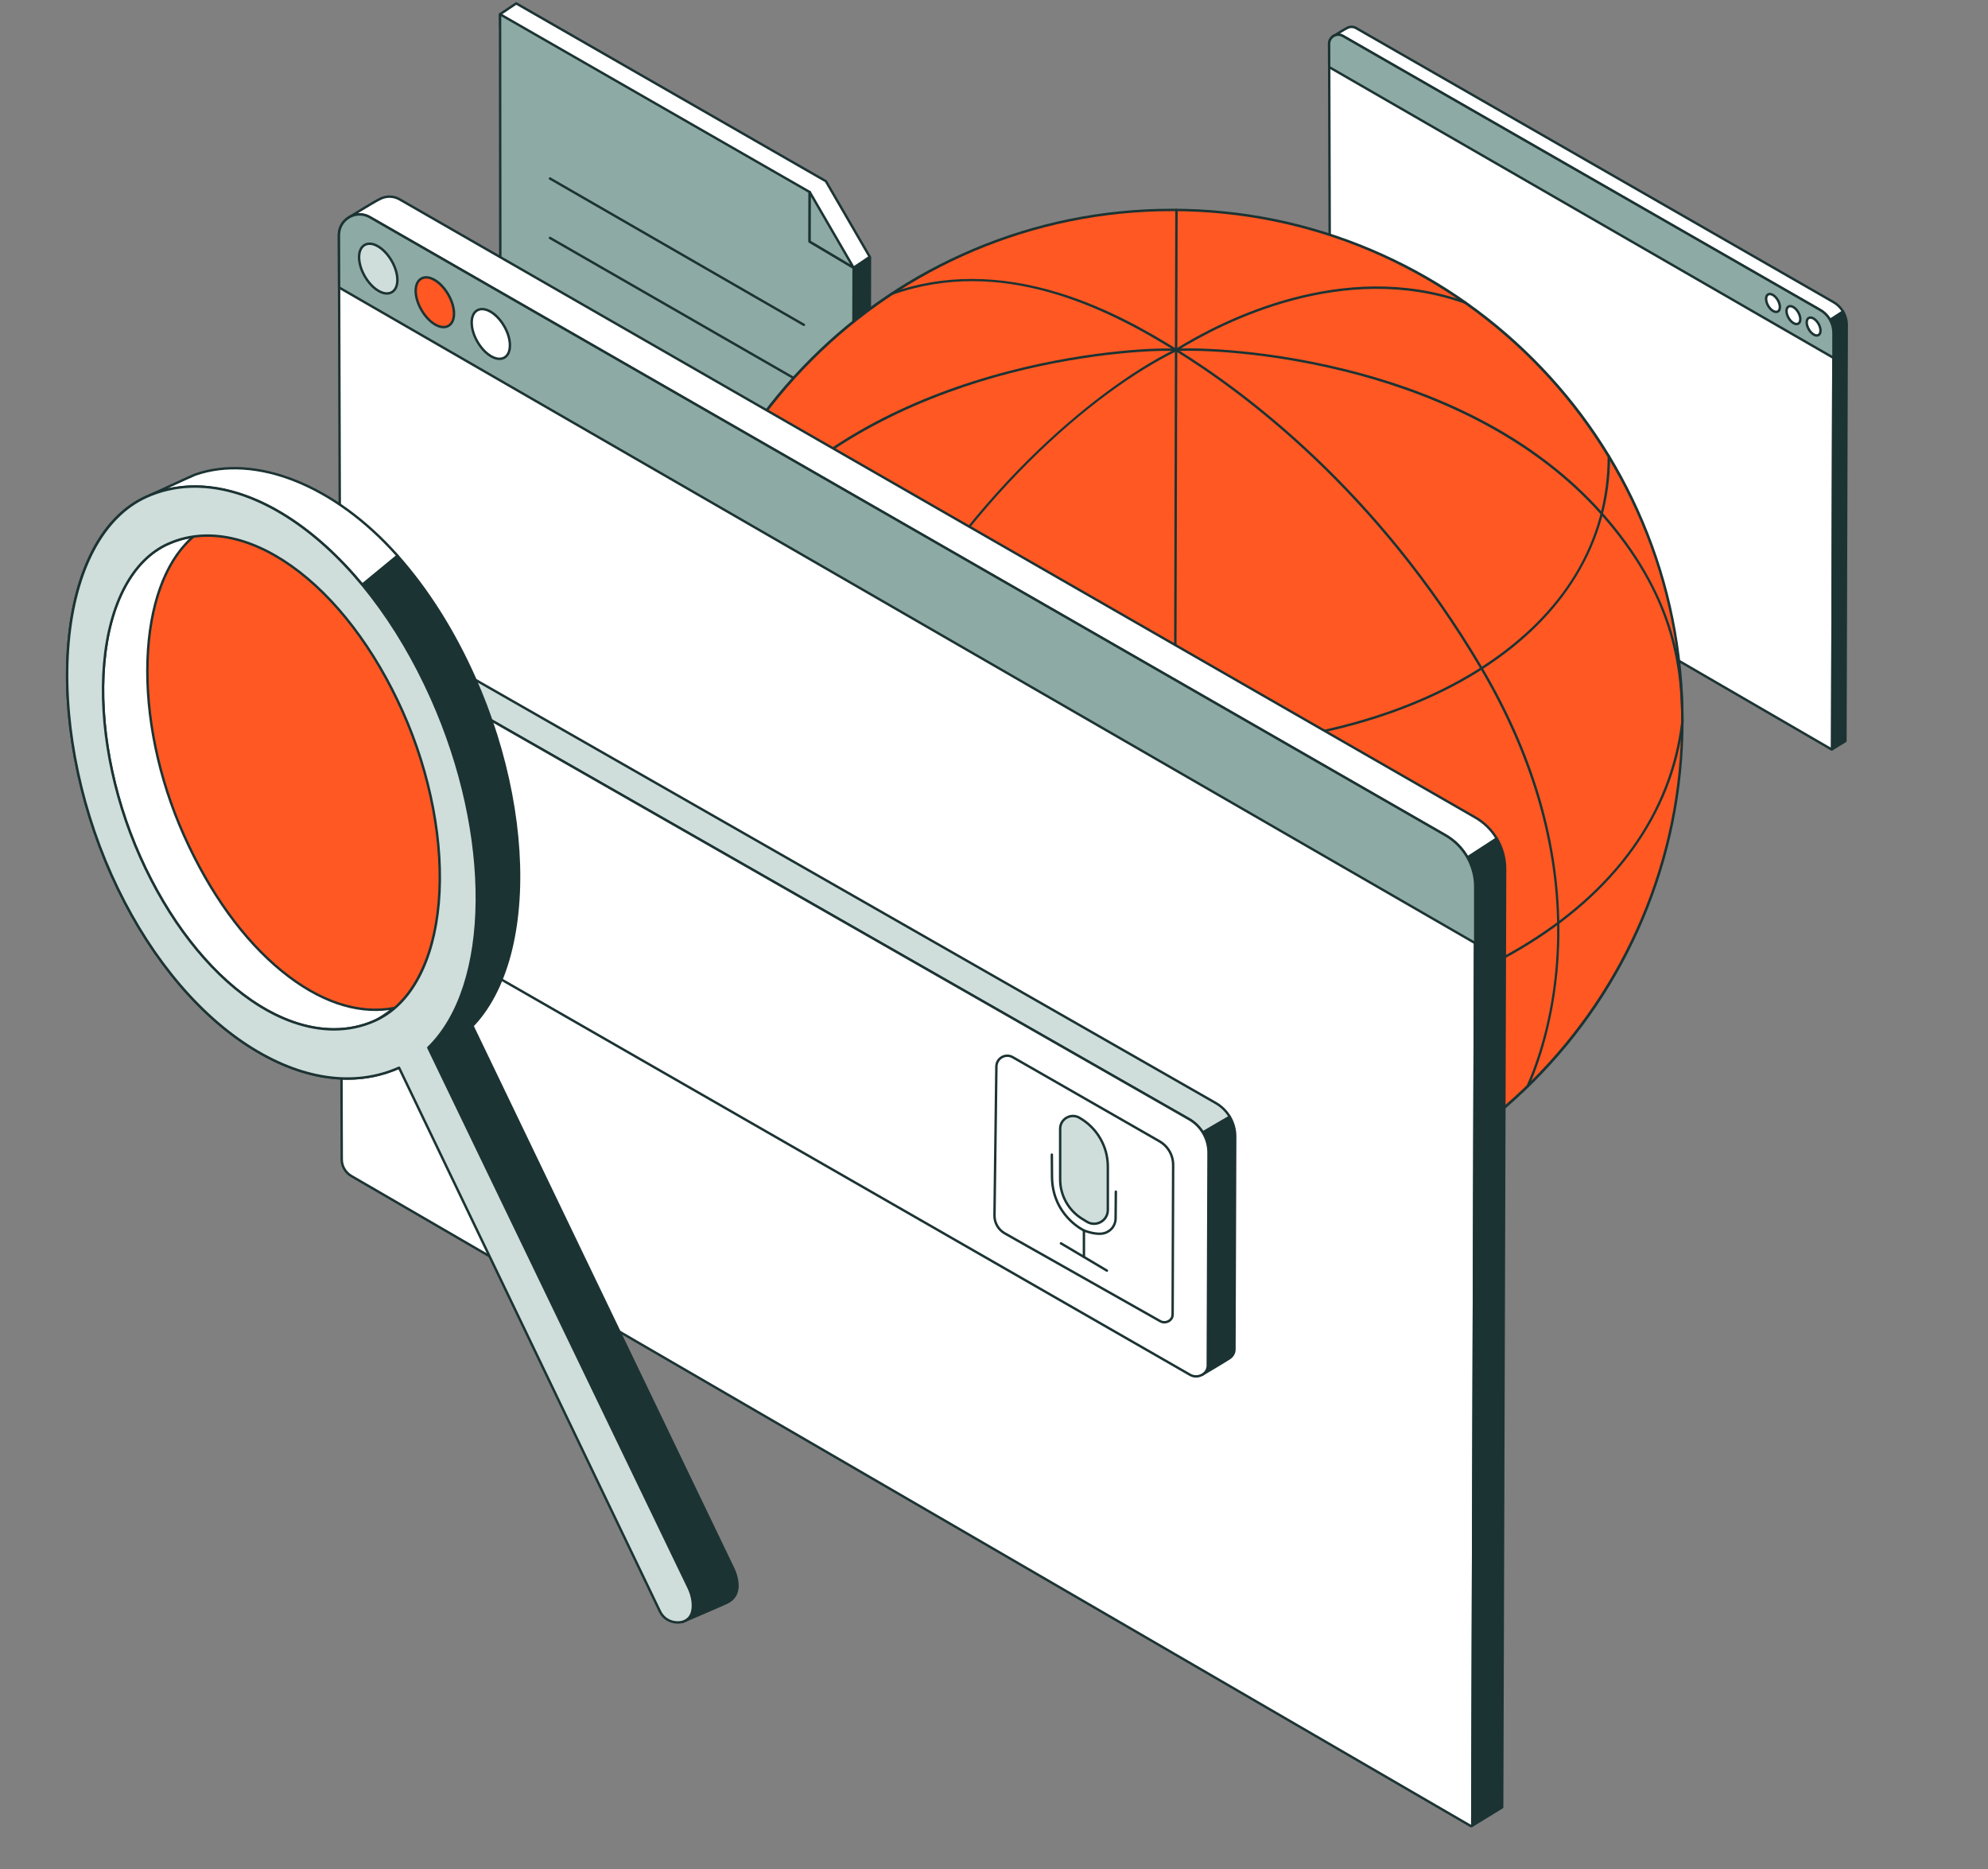 <svg width="200" height="188" viewBox="0 0 200 188" fill="none" xmlns="http://www.w3.org/2000/svg">
<rect x="0" y="0" width="200" height="188" fill="#808080" stroke="none"/>
<g clip-path="url(#clip0_772_43009)">
<path d="M183.127 31.186L135.093 3.614C134.478 3.261 133.712 3.706 133.714 4.415L133.839 45.645C133.839 45.794 133.879 45.941 133.954 46.071C134.029 46.2 134.136 46.308 134.266 46.383L184.252 75.377C184.259 75.381 184.267 75.384 184.275 75.384C184.283 75.384 184.292 75.382 184.299 75.377C184.306 75.373 184.312 75.367 184.316 75.36C184.32 75.353 184.323 75.345 184.323 75.337L184.454 33.486C184.456 33.02 184.334 32.561 184.101 32.157C183.867 31.753 183.532 31.418 183.127 31.186H183.127Z" fill="white"/>
<path d="M184.275 75.504C184.246 75.504 184.216 75.497 184.19 75.482L134.204 46.487C134.057 46.401 133.934 46.278 133.849 46.13C133.763 45.982 133.718 45.815 133.717 45.644L133.592 4.414C133.591 4.037 133.785 3.699 134.111 3.51C134.437 3.32 134.827 3.32 135.154 3.507L183.187 31.08C183.61 31.323 183.961 31.674 184.205 32.096C184.449 32.519 184.577 32.998 184.576 33.486L184.444 75.336C184.444 75.381 184.426 75.424 184.394 75.455C184.363 75.487 184.32 75.504 184.275 75.504L184.275 75.504ZM134.634 3.611C134.493 3.612 134.355 3.649 134.233 3.72C134.111 3.79 134.01 3.891 133.94 4.013C133.87 4.135 133.834 4.273 133.836 4.413L133.961 45.643C133.961 45.772 133.995 45.897 134.06 46.008C134.124 46.119 134.216 46.212 134.326 46.276L184.201 75.206L184.332 33.485C184.333 33.04 184.216 32.603 183.994 32.218C183.772 31.832 183.451 31.512 183.066 31.291L135.032 3.719C134.911 3.649 134.774 3.612 134.634 3.611Z" fill="#1C3333"/>
<path d="M185.413 31.326C185.66 31.739 185.79 32.211 185.788 32.692L185.657 74.542L184.307 75.369C184.312 75.365 184.315 75.359 184.318 75.353C184.321 75.348 184.322 75.341 184.322 75.335L184.453 33.484C184.455 33.024 184.336 32.572 184.109 32.172L185.413 31.326Z" fill="#1C3333"/>
<path d="M184.307 75.492C184.286 75.492 184.265 75.486 184.247 75.476C184.228 75.465 184.213 75.45 184.202 75.432C184.191 75.414 184.185 75.393 184.185 75.372C184.185 75.351 184.19 75.33 184.2 75.311L184.331 33.484C184.332 33.046 184.219 32.614 184.003 32.233C183.988 32.206 183.983 32.174 183.991 32.144C183.998 32.114 184.017 32.087 184.043 32.071L185.347 31.225C185.375 31.207 185.409 31.201 185.441 31.208C185.473 31.216 185.501 31.236 185.518 31.264C185.776 31.696 185.912 32.19 185.91 32.693L185.779 74.543C185.779 74.564 185.773 74.584 185.763 74.602C185.753 74.62 185.738 74.635 185.72 74.646L184.371 75.474C184.352 75.485 184.33 75.491 184.307 75.491L184.307 75.492ZM184.27 32.214C184.472 32.607 184.576 33.043 184.575 33.485L184.444 75.143L185.535 74.474L185.666 32.692C185.668 32.276 185.566 31.867 185.371 31.5L184.27 32.214Z" fill="#1C3333"/>
<path d="M184.109 32.171C183.876 31.76 183.536 31.419 183.126 31.183L135.093 3.611C134.788 3.436 134.447 3.457 134.18 3.608C134.437 3.449 135.324 2.899 135.589 2.778C135.722 2.717 135.868 2.689 136.013 2.696C136.159 2.704 136.301 2.746 136.427 2.819L184.461 30.391C184.853 30.616 185.181 30.938 185.413 31.325L184.109 32.171H184.109Z" fill="white"/>
<path d="M184.109 32.298C184.087 32.298 184.066 32.292 184.048 32.282C184.029 32.271 184.014 32.255 184.003 32.236C183.78 31.844 183.457 31.518 183.065 31.294L135.032 3.721C134.911 3.652 134.775 3.615 134.636 3.614C134.497 3.614 134.36 3.65 134.24 3.719C134.212 3.734 134.179 3.738 134.149 3.73C134.118 3.722 134.092 3.702 134.076 3.674C134.059 3.647 134.055 3.615 134.062 3.584C134.069 3.553 134.089 3.526 134.115 3.509L134.15 3.488C134.634 3.188 135.304 2.778 135.539 2.672C135.689 2.603 135.854 2.571 136.019 2.579C136.184 2.587 136.345 2.635 136.488 2.718L184.522 30.291C184.932 30.526 185.275 30.862 185.518 31.268C185.551 31.324 185.534 31.397 185.479 31.432L184.176 32.278C184.156 32.291 184.133 32.298 184.109 32.298H184.109ZM134.788 3.382C134.917 3.402 135.04 3.445 135.153 3.51L183.187 31.082C183.578 31.307 183.908 31.624 184.149 32.005L185.246 31.293C185.029 30.968 184.74 30.697 184.4 30.502L136.367 2.93C136.257 2.866 136.134 2.829 136.007 2.823C135.881 2.817 135.754 2.841 135.639 2.894C135.489 2.962 135.117 3.182 134.788 3.382Z" fill="#1C3333"/>
<path d="M133.721 6.752L184.454 35.998V33.486C184.456 33.02 184.334 32.561 184.1 32.157C183.867 31.753 183.531 31.418 183.127 31.186L135.093 3.614C134.478 3.261 133.712 3.706 133.714 4.415L133.721 6.752Z" fill="#8EAAA4"/>
<path d="M184.454 36.119C184.433 36.119 184.412 36.113 184.393 36.103L133.66 6.857C133.641 6.846 133.626 6.831 133.615 6.812C133.605 6.794 133.599 6.773 133.599 6.751L133.592 4.414C133.591 4.037 133.785 3.699 134.111 3.51C134.437 3.32 134.827 3.32 135.154 3.507L183.187 31.08C183.61 31.323 183.961 31.674 184.205 32.096C184.449 32.519 184.577 32.998 184.576 33.486V35.997C184.576 36.013 184.573 36.029 184.567 36.044C184.561 36.059 184.552 36.072 184.54 36.083C184.529 36.095 184.516 36.104 184.501 36.11C184.486 36.116 184.47 36.119 184.454 36.119L184.454 36.119ZM133.842 6.681L184.332 35.786V33.485C184.333 33.041 184.216 32.603 183.994 32.218C183.772 31.833 183.451 31.513 183.066 31.291L135.032 3.719C134.911 3.648 134.773 3.611 134.632 3.611C134.492 3.612 134.354 3.649 134.233 3.721C134.111 3.79 134.01 3.891 133.94 4.013C133.87 4.135 133.834 4.273 133.835 4.414L133.842 6.68L133.842 6.681Z" fill="#1C3333"/>
<path d="M178.863 31.327C179.132 31.172 179.129 30.663 178.856 30.19C178.583 29.718 178.144 29.46 177.875 29.616C177.606 29.771 177.609 30.28 177.882 30.752C178.155 31.225 178.594 31.483 178.863 31.327Z" fill="white"/>
<path d="M178.688 31.497C178.383 31.497 178.021 31.238 177.777 30.816C177.466 30.277 177.482 29.704 177.814 29.513C178.146 29.321 178.65 29.593 178.962 30.132C179.273 30.671 179.257 31.244 178.925 31.436C178.853 31.477 178.771 31.498 178.688 31.497ZM177.988 30.694C178.243 31.136 178.622 31.329 178.803 31.224C178.983 31.12 179.006 30.696 178.751 30.254C178.495 29.812 178.116 29.619 177.936 29.724C177.755 29.828 177.733 30.252 177.988 30.694Z" fill="#1C3333"/>
<path d="M180.919 32.548C181.188 32.393 181.185 31.884 180.912 31.411C180.639 30.938 180.199 30.681 179.93 30.836C179.661 30.991 179.665 31.5 179.938 31.973C180.211 32.446 180.65 32.703 180.919 32.548Z" fill="white"/>
<path d="M180.742 32.718C180.625 32.718 180.497 32.68 180.368 32.604C180.164 32.484 179.974 32.283 179.832 32.037C179.52 31.497 179.537 30.925 179.869 30.733C180.201 30.541 180.705 30.814 181.016 31.353C181.328 31.892 181.311 32.464 180.979 32.656C180.907 32.698 180.825 32.719 180.741 32.718L180.742 32.718ZM180.043 31.915C180.164 32.125 180.323 32.295 180.491 32.394C180.635 32.478 180.768 32.497 180.857 32.445C181.038 32.341 181.061 31.917 180.805 31.475C180.55 31.032 180.171 30.84 179.99 30.944C179.81 31.048 179.787 31.473 180.042 31.915L180.043 31.915Z" fill="#1C3333"/>
<path d="M182.95 33.7C183.219 33.545 183.216 33.036 182.943 32.563C182.67 32.091 182.23 31.833 181.962 31.988C181.693 32.144 181.696 32.653 181.969 33.126C182.242 33.598 182.681 33.856 182.95 33.7Z" fill="white"/>
<path d="M182.774 33.867C182.657 33.867 182.53 33.829 182.4 33.753C182.197 33.634 182.006 33.432 181.864 33.186C181.721 32.939 181.642 32.674 181.641 32.438C181.639 32.178 181.731 31.98 181.901 31.882C182.071 31.784 182.288 31.803 182.513 31.935C182.716 32.054 182.906 32.255 183.049 32.502C183.191 32.748 183.27 33.014 183.272 33.25C183.274 33.51 183.181 33.707 183.012 33.805C182.939 33.847 182.857 33.868 182.774 33.867V33.867ZM182.139 32.065C182.095 32.065 182.056 32.074 182.023 32.093C181.934 32.145 181.883 32.27 181.884 32.436C181.886 32.63 181.953 32.853 182.075 33.064C182.197 33.274 182.356 33.444 182.523 33.542C182.667 33.627 182.8 33.646 182.89 33.594C182.979 33.543 183.029 33.418 183.028 33.251C183.027 33.057 182.959 32.834 182.838 32.624C182.716 32.413 182.557 32.243 182.389 32.145C182.299 32.092 182.213 32.065 182.139 32.065Z" fill="#1C3333"/>
</g>
<g clip-path="url(#clip1_772_43009)">
<path d="M87.368 75.685L85.74 76.684L52.102 55.068L50.307 1.43L51.935 0.34L83.087 18.226L87.503 25.835L87.368 75.685Z" fill="white"/>
<path d="M85.74 76.808C85.717 76.808 85.694 76.802 85.674 76.789L52.036 55.173C52.019 55.162 52.005 55.148 51.996 55.131C51.986 55.113 51.981 55.094 51.98 55.075L50.185 1.436C50.184 1.416 50.188 1.395 50.198 1.377C50.207 1.358 50.221 1.343 50.239 1.331L51.867 0.241C51.886 0.229 51.908 0.222 51.931 0.221C51.953 0.22 51.976 0.226 51.995 0.237L83.148 18.123C83.166 18.134 83.182 18.149 83.193 18.168L87.608 25.777C87.619 25.796 87.625 25.817 87.625 25.838L87.49 75.688C87.49 75.709 87.484 75.729 87.474 75.748C87.464 75.766 87.45 75.781 87.432 75.792L85.804 76.79C85.785 76.802 85.763 76.808 85.74 76.808ZM52.221 55.002L85.742 76.543L87.246 75.619L87.381 25.871L82.998 18.318L51.94 0.486L50.431 1.496L52.221 55.002Z" fill="#1C3333"/>
<path d="M85.875 26.926L85.74 76.684L87.503 75.603V25.836L85.875 26.926Z" fill="#1C3333"/>
<path d="M85.74 76.807C85.708 76.807 85.677 76.794 85.654 76.771C85.631 76.748 85.618 76.717 85.618 76.685L85.752 26.926C85.752 26.886 85.773 26.848 85.807 26.825L87.435 25.736C87.453 25.723 87.474 25.716 87.496 25.715C87.519 25.714 87.54 25.719 87.56 25.729C87.58 25.74 87.596 25.755 87.607 25.774C87.618 25.793 87.624 25.815 87.624 25.837V75.604C87.624 75.646 87.602 75.686 87.566 75.708L85.804 76.789C85.785 76.801 85.763 76.807 85.74 76.807ZM85.996 26.992L85.863 76.467L87.381 75.536V26.065L85.996 26.992V26.992Z" fill="#1C3333"/>
<path d="M85.74 76.684L50.362 56.093L50.307 1.43L81.459 19.316L81.45 24.296L85.875 26.925L85.74 76.684Z" fill="#8EAAA4"/>
<path d="M85.74 76.808C85.719 76.808 85.698 76.803 85.679 76.792L50.301 56.201C50.282 56.19 50.267 56.175 50.257 56.156C50.246 56.138 50.24 56.117 50.24 56.096L50.185 1.433C50.184 1.411 50.19 1.39 50.201 1.372C50.212 1.353 50.227 1.338 50.245 1.327C50.264 1.316 50.285 1.311 50.306 1.311C50.328 1.311 50.349 1.316 50.367 1.327L81.52 19.213C81.558 19.235 81.581 19.275 81.581 19.319L81.572 24.23L85.937 26.823C85.955 26.834 85.97 26.849 85.981 26.868C85.991 26.886 85.997 26.907 85.997 26.928L85.862 76.687C85.862 76.703 85.859 76.719 85.853 76.734C85.847 76.748 85.838 76.762 85.827 76.773C85.815 76.784 85.802 76.793 85.787 76.799C85.772 76.805 85.756 76.808 85.74 76.808H85.74ZM50.484 56.025L85.619 76.475L85.753 26.997L81.387 24.404C81.369 24.393 81.354 24.378 81.344 24.359C81.333 24.341 81.328 24.32 81.328 24.299L81.337 19.389L50.429 1.643L50.484 56.025Z" fill="#1C3333"/>
<path d="M85.874 26.928L81.449 24.299L81.459 19.318L85.874 26.928Z" fill="#8EAAA4"/>
<path d="M85.874 27.05C85.853 27.05 85.831 27.044 85.812 27.032L81.387 24.404C81.369 24.393 81.354 24.378 81.343 24.359C81.333 24.341 81.328 24.32 81.328 24.299L81.337 19.318C81.337 19.291 81.346 19.265 81.362 19.244C81.379 19.223 81.401 19.208 81.427 19.201C81.453 19.194 81.481 19.196 81.505 19.206C81.53 19.216 81.551 19.234 81.564 19.257L85.98 26.867C85.991 26.885 85.996 26.906 85.996 26.928C85.997 26.949 85.991 26.97 85.98 26.989C85.969 27.007 85.954 27.023 85.936 27.033C85.917 27.044 85.896 27.05 85.874 27.05ZM81.571 24.23L85.534 26.584L81.58 19.77L81.571 24.23ZM80.874 32.798C80.852 32.798 80.831 32.793 80.813 32.782L55.268 18.061C55.254 18.053 55.242 18.043 55.232 18.03C55.222 18.017 55.215 18.003 55.211 17.988C55.207 17.972 55.206 17.956 55.208 17.94C55.21 17.924 55.215 17.909 55.223 17.895C55.231 17.881 55.242 17.869 55.255 17.859C55.267 17.849 55.282 17.842 55.297 17.838C55.313 17.834 55.329 17.833 55.345 17.835C55.361 17.837 55.376 17.842 55.39 17.85L80.935 32.571C80.958 32.584 80.977 32.605 80.987 32.63C80.997 32.655 80.999 32.682 80.992 32.708C80.985 32.734 80.97 32.757 80.948 32.773C80.927 32.79 80.901 32.798 80.874 32.798L80.874 32.798ZM80.901 38.755C80.881 38.755 80.86 38.75 80.841 38.739L55.268 24.037C55.24 24.021 55.22 23.994 55.211 23.963C55.203 23.932 55.207 23.899 55.223 23.871C55.239 23.843 55.266 23.822 55.297 23.814C55.328 23.805 55.362 23.81 55.39 23.826L80.962 38.527C80.986 38.541 81.004 38.562 81.014 38.586C81.025 38.611 81.026 38.639 81.019 38.664C81.013 38.691 80.997 38.713 80.976 38.73C80.954 38.746 80.928 38.755 80.901 38.755ZM80.922 44.667C80.9 44.667 80.879 44.662 80.861 44.651L55.283 29.911C55.269 29.903 55.257 29.893 55.247 29.88C55.237 29.867 55.23 29.853 55.226 29.837C55.222 29.822 55.221 29.806 55.223 29.79C55.225 29.774 55.23 29.759 55.238 29.745C55.246 29.731 55.257 29.719 55.27 29.709C55.282 29.699 55.297 29.692 55.312 29.688C55.328 29.684 55.344 29.683 55.36 29.685C55.376 29.687 55.391 29.692 55.405 29.7L80.983 44.44C81.006 44.453 81.025 44.474 81.035 44.499C81.046 44.524 81.047 44.551 81.04 44.577C81.033 44.603 81.018 44.626 80.996 44.643C80.975 44.659 80.949 44.668 80.922 44.667H80.922ZM80.922 50.643C80.9 50.643 80.879 50.637 80.861 50.627L55.271 35.816C55.243 35.799 55.223 35.773 55.214 35.742C55.206 35.71 55.21 35.677 55.227 35.649C55.234 35.635 55.245 35.623 55.258 35.613C55.271 35.603 55.285 35.596 55.3 35.592C55.316 35.588 55.332 35.587 55.348 35.589C55.364 35.591 55.379 35.597 55.393 35.605L80.983 50.416C81.006 50.429 81.024 50.45 81.034 50.475C81.045 50.499 81.046 50.527 81.04 50.553C81.033 50.579 81.017 50.602 80.996 50.618C80.975 50.634 80.949 50.643 80.922 50.643ZM80.922 56.54C80.9 56.54 80.879 56.534 80.861 56.523L55.307 41.728C55.292 41.72 55.28 41.71 55.27 41.697C55.259 41.684 55.252 41.67 55.247 41.654C55.243 41.638 55.242 41.622 55.244 41.606C55.246 41.59 55.251 41.574 55.259 41.56C55.267 41.546 55.278 41.534 55.291 41.524C55.304 41.514 55.319 41.507 55.335 41.503C55.351 41.499 55.367 41.498 55.383 41.501C55.4 41.503 55.415 41.509 55.429 41.517L80.983 56.312C81.006 56.326 81.024 56.347 81.034 56.371C81.045 56.396 81.046 56.424 81.04 56.45C81.033 56.475 81.017 56.498 80.996 56.515C80.975 56.531 80.949 56.54 80.922 56.54ZM80.854 62.402C80.833 62.402 80.812 62.397 80.793 62.386L55.282 47.568C55.269 47.56 55.257 47.55 55.247 47.537C55.237 47.524 55.23 47.51 55.226 47.494C55.222 47.479 55.221 47.463 55.223 47.447C55.225 47.431 55.23 47.416 55.238 47.402C55.246 47.388 55.257 47.376 55.27 47.366C55.282 47.356 55.297 47.349 55.312 47.345C55.328 47.341 55.344 47.34 55.36 47.342C55.376 47.344 55.391 47.35 55.405 47.358L80.916 62.175C80.939 62.189 80.957 62.209 80.967 62.234C80.977 62.259 80.979 62.286 80.972 62.312C80.965 62.338 80.95 62.361 80.928 62.377C80.907 62.394 80.881 62.402 80.854 62.402Z" fill="#1C3333"/>
</g>
<g clip-path="url(#clip2_772_43009)">
<path d="M117.91 123.801C146.266 123.801 169.253 100.814 169.253 72.458C169.253 44.102 146.266 21.115 117.91 21.115C89.554 21.115 66.567 44.102 66.567 72.458C66.567 100.814 89.554 123.801 117.91 123.801Z" fill="#FF5823"/>
<path d="M117.91 123.924C110.963 123.924 104.223 122.563 97.878 119.88C91.749 117.287 86.245 113.577 81.519 108.85C76.793 104.124 73.082 98.62 70.49 92.492C67.806 86.147 66.445 79.407 66.445 72.459C66.445 65.511 67.806 58.771 70.49 52.426C73.082 46.298 76.793 40.794 81.519 36.068C86.245 31.341 91.749 27.631 97.878 25.039C104.223 22.355 110.963 20.994 117.91 20.994C124.858 20.994 131.598 22.355 137.943 25.038C144.071 27.631 149.575 31.341 154.301 36.068C159.028 40.794 162.739 46.298 165.331 52.426C168.014 58.771 169.375 65.511 169.375 72.459C169.375 79.407 168.014 86.147 165.331 92.491C162.739 98.62 159.028 104.124 154.301 108.85C149.575 113.576 144.071 117.287 137.943 119.879C131.598 122.563 124.858 123.924 117.91 123.924V123.924ZM117.91 21.238C89.667 21.238 66.689 44.216 66.689 72.459C66.689 100.702 89.667 123.68 117.91 123.68C146.154 123.68 169.131 100.702 169.131 72.459C169.131 44.216 146.154 21.238 117.91 21.238Z" fill="#1C3333"/>
<path d="M117.911 75.259C101.605 75.259 86.922 69.837 79.592 61.108C75.44 56.163 73.811 50.328 74.881 44.233C74.893 44.167 74.955 44.124 75.022 44.134C75.038 44.137 75.053 44.143 75.067 44.152C75.08 44.16 75.092 44.171 75.101 44.184C75.11 44.198 75.117 44.212 75.12 44.228C75.124 44.244 75.124 44.26 75.121 44.276C74.064 50.296 75.674 56.063 79.779 60.951C87.064 69.626 101.675 75.016 117.911 75.016C130.12 75.016 141.222 72.17 149.172 67.003C157.392 61.661 161.736 54.363 161.736 45.897C161.736 45.865 161.749 45.834 161.772 45.811C161.795 45.788 161.826 45.775 161.858 45.775C161.89 45.775 161.921 45.788 161.944 45.811C161.967 45.834 161.98 45.865 161.98 45.897C161.98 50.21 160.844 54.262 158.603 57.941C156.447 61.481 153.318 64.599 149.305 67.207C141.316 72.4 130.167 75.259 117.911 75.259L117.911 75.259Z" fill="#1C3333"/>
<path d="M117.488 104.013C104.735 104.013 92.601 101.21 83.321 96.121C78.64 93.553 74.824 90.492 71.978 87.022C69.004 83.394 67.166 79.404 66.516 75.164C66.514 75.148 66.514 75.132 66.518 75.117C66.522 75.101 66.529 75.086 66.538 75.073C66.548 75.061 66.56 75.05 66.573 75.041C66.587 75.033 66.602 75.028 66.618 75.025C66.634 75.023 66.65 75.023 66.665 75.027C66.681 75.031 66.696 75.038 66.709 75.047C66.722 75.057 66.732 75.069 66.741 75.082C66.749 75.096 66.754 75.111 66.757 75.127C69.3 91.724 90.635 103.769 117.488 103.769C131.095 103.769 143.681 100.742 152.927 95.246C162.439 89.592 168.043 81.763 169.133 72.607C169.137 72.575 169.153 72.546 169.178 72.526C169.204 72.506 169.236 72.497 169.268 72.501C169.3 72.505 169.329 72.521 169.349 72.546C169.369 72.572 169.378 72.604 169.375 72.636C168.821 77.289 167.092 81.637 164.237 85.56C161.475 89.356 157.712 92.685 153.052 95.456C148.438 98.198 143.057 100.327 137.059 101.784C130.969 103.263 124.385 104.013 117.488 104.013Z" fill="#1C3333"/>
<path d="M118.09 123.924H118.089C118.073 123.924 118.058 123.92 118.043 123.914C118.028 123.908 118.015 123.899 118.003 123.888C117.992 123.876 117.983 123.863 117.977 123.848C117.971 123.833 117.968 123.817 117.968 123.801L118.234 21.116C118.234 21.083 118.247 21.052 118.27 21.03C118.293 21.007 118.324 20.994 118.356 20.994H118.356C118.372 20.994 118.388 20.997 118.403 21.003C118.418 21.01 118.431 21.019 118.442 21.03C118.454 21.041 118.463 21.055 118.469 21.07C118.475 21.084 118.478 21.1 118.478 21.116L118.211 123.802C118.211 123.834 118.198 123.865 118.176 123.888C118.153 123.911 118.122 123.924 118.089 123.924H118.09Z" fill="#1C3333"/>
<path d="M153.68 109.412C153.663 109.412 153.646 109.408 153.63 109.401C153.569 109.373 153.541 109.301 153.569 109.24C155.607 104.698 161.297 88.25 148.942 67.289C138.43 49.454 125.204 39.599 118.256 35.312C118.242 35.304 118.23 35.293 118.22 35.28C118.21 35.267 118.204 35.252 118.2 35.237C118.196 35.221 118.195 35.205 118.198 35.189C118.2 35.173 118.206 35.157 118.214 35.144C118.223 35.13 118.234 35.118 118.247 35.109C118.26 35.099 118.275 35.093 118.291 35.089C118.307 35.085 118.323 35.085 118.339 35.088C118.355 35.09 118.37 35.096 118.383 35.105C125.351 39.404 138.613 49.285 149.152 67.165C154.586 76.385 157.179 85.799 156.857 95.147C156.61 102.341 154.631 107.469 153.791 109.34C153.781 109.361 153.766 109.379 153.746 109.392C153.726 109.405 153.703 109.412 153.68 109.412Z" fill="#1C3333"/>
<path d="M169.253 72.741C169.22 72.741 169.189 72.728 169.166 72.705C169.144 72.682 169.131 72.651 169.131 72.619C169.131 66.799 168.17 59.767 161.045 51.742C153.51 43.256 142.838 39.234 135.213 37.353C126.248 35.143 119.248 35.222 118.333 35.328C118.317 35.33 118.301 35.329 118.286 35.325C118.27 35.32 118.256 35.313 118.243 35.303C118.231 35.293 118.22 35.281 118.213 35.267C118.205 35.253 118.2 35.237 118.198 35.221C118.196 35.205 118.198 35.189 118.202 35.174C118.206 35.158 118.214 35.144 118.224 35.132C118.233 35.119 118.246 35.109 118.26 35.101C118.274 35.093 118.289 35.088 118.305 35.086C119.227 34.978 126.271 34.898 135.271 37.117C140.19 38.33 144.729 40.002 148.763 42.089C153.716 44.65 157.909 47.844 161.227 51.58C164.603 55.383 166.948 59.432 168.197 63.614C169.234 67.092 169.374 70.118 169.374 72.619C169.374 72.651 169.361 72.682 169.339 72.705C169.316 72.728 169.285 72.741 169.253 72.741Z" fill="#1C3333"/>
<path d="M118.319 35.33C118.293 35.33 118.267 35.322 118.246 35.306C118.225 35.29 118.209 35.267 118.202 35.242C118.195 35.217 118.196 35.189 118.205 35.165C118.215 35.14 118.232 35.119 118.255 35.105C122.929 32.205 135.133 25.934 147.468 30.328C147.484 30.333 147.498 30.341 147.51 30.352C147.522 30.363 147.531 30.376 147.538 30.39C147.545 30.405 147.549 30.421 147.55 30.437C147.551 30.453 147.549 30.469 147.543 30.484C147.538 30.499 147.53 30.513 147.519 30.525C147.508 30.537 147.495 30.547 147.48 30.553C147.466 30.56 147.45 30.564 147.434 30.565C147.418 30.566 147.402 30.563 147.387 30.558C135.151 26.199 123.028 32.43 118.383 35.312C118.364 35.324 118.342 35.33 118.319 35.33L118.319 35.33Z" fill="#1C3333"/>
<path d="M83.756 110.917C83.732 110.917 83.709 110.91 83.689 110.897C83.67 110.884 83.654 110.866 83.645 110.845C83.014 109.44 80.934 104.247 80.636 96.392C80.273 86.838 82.634 77.176 87.653 67.674C91.886 59.662 97.411 52.185 103.63 46.052C108.493 41.257 113.828 37.266 118.266 35.101C118.295 35.088 118.328 35.086 118.358 35.097C118.388 35.108 118.413 35.13 118.427 35.158C118.441 35.187 118.443 35.22 118.433 35.25C118.423 35.28 118.402 35.306 118.373 35.32C110.076 39.366 97.109 50.297 87.869 67.788C82.87 77.251 80.518 86.872 80.879 96.383C81.176 104.194 83.241 109.351 83.867 110.745C83.875 110.763 83.879 110.784 83.877 110.804C83.876 110.824 83.869 110.844 83.858 110.861C83.847 110.878 83.832 110.892 83.814 110.902C83.796 110.911 83.776 110.917 83.756 110.917Z" fill="#1C3333"/>
<path d="M66.567 72.744C66.535 72.744 66.504 72.731 66.481 72.708C66.458 72.686 66.445 72.655 66.445 72.622C66.445 65.809 69.542 58.867 75.649 51.99C78.966 48.253 83.147 45.038 88.074 42.435C92.09 40.314 96.602 38.594 101.484 37.324C109.957 35.12 117.074 34.942 118.333 35.09C118.365 35.093 118.395 35.11 118.415 35.135C118.435 35.16 118.444 35.192 118.44 35.224C118.439 35.24 118.434 35.256 118.426 35.27C118.418 35.284 118.408 35.296 118.395 35.306C118.383 35.316 118.368 35.324 118.353 35.328C118.337 35.332 118.321 35.333 118.305 35.331C117.057 35.186 109.985 35.364 101.546 37.559C93.977 39.529 83.371 43.659 75.831 52.151C69.765 58.983 66.689 65.871 66.689 72.622C66.689 72.655 66.676 72.686 66.653 72.708C66.63 72.731 66.6 72.744 66.567 72.744Z" fill="#1C3333"/>
<path d="M118.319 35.334C118.297 35.334 118.275 35.328 118.255 35.315C111.308 31.005 100.795 25.73 89.748 29.665C89.717 29.676 89.684 29.674 89.655 29.66C89.626 29.646 89.604 29.621 89.593 29.591C89.582 29.561 89.584 29.527 89.597 29.498C89.611 29.469 89.636 29.447 89.666 29.436C94.82 27.6 100.48 27.599 106.488 29.435C111.292 30.903 115.369 33.238 118.383 35.108C118.406 35.122 118.423 35.143 118.433 35.168C118.442 35.193 118.444 35.22 118.436 35.245C118.429 35.271 118.414 35.293 118.392 35.309C118.371 35.325 118.345 35.334 118.319 35.334Z" fill="#1C3333"/>
</g>
<g clip-path="url(#clip3_772_43009)">
<path d="M145.422 84.017L37.206 21.841C35.821 21.045 34.094 22.049 34.099 23.647L34.38 116.622C34.382 116.959 34.471 117.29 34.639 117.582C34.808 117.874 35.05 118.117 35.342 118.286L147.956 183.669C147.972 183.679 147.991 183.684 148.009 183.684C148.028 183.684 148.046 183.679 148.062 183.67C148.079 183.66 148.092 183.647 148.101 183.631C148.111 183.615 148.116 183.596 148.116 183.578L148.413 89.204C148.416 88.152 148.141 87.119 147.616 86.208C147.091 85.297 146.334 84.541 145.422 84.017V84.017Z" fill="white"/>
<path d="M148.009 183.809C147.97 183.809 147.931 183.799 147.895 183.778L35.28 118.395C34.971 118.214 34.714 117.956 34.535 117.646C34.355 117.336 34.26 116.984 34.258 116.626L33.977 23.651C33.974 22.856 34.383 22.144 35.07 21.744C35.757 21.345 36.578 21.343 37.267 21.739L145.483 83.915C147.372 85 148.541 87.028 148.534 89.208L148.237 183.581C148.238 183.621 148.227 183.661 148.207 183.695C148.187 183.73 148.158 183.759 148.123 183.778C148.088 183.799 148.049 183.809 148.009 183.809V183.809ZM36.173 21.688C35.836 21.688 35.499 21.777 35.192 21.955C34.581 22.31 34.218 22.944 34.22 23.65L34.502 116.625C34.504 116.941 34.588 117.251 34.746 117.524C34.904 117.797 35.13 118.025 35.403 118.184L147.994 183.554L148.291 89.207C148.297 87.115 147.175 85.168 145.361 84.126L37.145 21.95C36.84 21.775 36.507 21.688 36.173 21.688Z" fill="#1C3333"/>
<path d="M150.573 84.34C151.13 85.27 151.422 86.335 151.419 87.42L151.122 181.792L148.081 183.658C148.092 183.648 148.1 183.636 148.106 183.622C148.111 183.609 148.114 183.595 148.115 183.58L148.411 89.206C148.414 88.169 148.147 87.149 147.636 86.248L150.573 84.34Z" fill="#1C3333"/>
<path d="M148.082 183.781C148.058 183.781 148.035 183.774 148.014 183.76C147.994 183.747 147.979 183.728 147.969 183.706C147.96 183.683 147.958 183.659 147.962 183.635C147.967 183.612 147.979 183.59 147.996 183.573L148.29 89.206C148.292 88.191 148.031 87.192 147.53 86.309C147.515 86.282 147.511 86.25 147.518 86.22C147.526 86.189 147.544 86.163 147.57 86.146L150.508 84.238C150.521 84.23 150.537 84.223 150.553 84.221C150.569 84.218 150.586 84.218 150.601 84.222C150.617 84.226 150.633 84.233 150.646 84.242C150.659 84.252 150.67 84.264 150.679 84.278C151.246 85.228 151.545 86.314 151.541 87.421L151.245 181.794C151.245 181.814 151.239 181.835 151.229 181.853C151.219 181.871 151.204 181.886 151.187 181.897L148.146 183.763C148.127 183.774 148.105 183.781 148.082 183.781ZM147.798 86.289C148.283 87.185 148.536 88.188 148.533 89.207L148.238 183.42L151.001 181.725L151.297 87.421C151.301 86.401 151.037 85.399 150.533 84.513L147.798 86.289Z" fill="#1C3333"/>
<path d="M147.636 86.249C147.111 85.321 146.346 84.551 145.421 84.02L37.205 21.844C36.52 21.45 35.75 21.497 35.148 21.837C35.728 21.479 37.727 20.238 38.324 19.965C38.897 19.707 39.589 19.7 40.213 20.058L148.429 82.234C149.312 82.741 150.051 83.466 150.573 84.341L147.636 86.249Z" fill="white"/>
<path d="M147.636 86.37C147.614 86.37 147.593 86.364 147.575 86.353C147.556 86.343 147.541 86.327 147.53 86.308C147.015 85.4 146.266 84.646 145.36 84.125L37.144 21.949C36.539 21.601 35.815 21.599 35.208 21.943C35.181 21.958 35.148 21.962 35.117 21.954C35.087 21.946 35.06 21.926 35.044 21.898C35.028 21.871 35.023 21.838 35.031 21.808C35.038 21.777 35.057 21.75 35.084 21.733L35.154 21.69C35.848 21.26 37.691 20.119 38.273 19.854C38.924 19.56 39.653 19.595 40.273 19.952L148.489 82.128C149.391 82.646 150.144 83.386 150.678 84.278C150.712 84.334 150.695 84.407 150.64 84.442L147.702 86.35C147.683 86.363 147.66 86.37 147.636 86.37L147.636 86.37ZM36.171 21.442C36.547 21.442 36.923 21.541 37.266 21.738L145.482 83.914C146.387 84.434 147.143 85.179 147.677 86.076L150.407 84.302C149.899 83.491 149.198 82.817 148.368 82.339L40.152 20.163C39.6 19.846 38.952 19.815 38.374 20.076C37.959 20.265 36.831 20.945 36.01 21.448C36.064 21.444 36.117 21.442 36.171 21.442V21.442Z" fill="#1C3333"/>
<path d="M34.115 28.918L148.413 94.868V89.204C148.416 88.153 148.141 87.119 147.616 86.208C147.091 85.297 146.334 84.541 145.422 84.018L37.206 21.841C35.821 21.045 34.094 22.049 34.099 23.647L34.115 28.918Z" fill="#8EAAA4"/>
<path d="M148.413 94.994C148.392 94.994 148.37 94.988 148.352 94.977L34.054 29.027C34.035 29.016 34.02 29.001 34.009 28.982C33.998 28.964 33.993 28.943 33.993 28.921L33.977 23.651C33.974 22.856 34.383 22.144 35.07 21.744C35.757 21.345 36.578 21.343 37.267 21.739L145.483 83.915C147.372 85 148.541 87.028 148.534 89.208V94.872C148.534 94.888 148.531 94.903 148.525 94.918C148.519 94.933 148.51 94.947 148.499 94.958C148.487 94.969 148.474 94.978 148.459 94.984C148.444 94.99 148.429 94.994 148.413 94.993V94.994ZM34.236 28.85L148.291 94.661V89.207C148.297 87.115 147.175 85.168 145.361 84.126L37.145 21.95C36.533 21.599 35.803 21.6 35.192 21.955C34.581 22.31 34.218 22.944 34.22 23.65L34.236 28.85Z" fill="#1C3333"/>
<path d="M39.421 29.391C40.166 28.96 40.157 27.548 39.4 26.237C38.644 24.926 37.426 24.212 36.681 24.642C35.936 25.073 35.945 26.485 36.702 27.796C37.459 29.107 38.676 29.821 39.421 29.391Z" fill="#CFDEDB"/>
<path d="M38.925 29.64C38.161 29.64 37.233 28.959 36.597 27.857C35.794 26.466 35.805 25.008 36.621 24.537C37.437 24.066 38.704 24.786 39.506 26.176C40.309 27.566 40.298 29.025 39.482 29.496C39.313 29.593 39.125 29.64 38.925 29.64ZM37.178 24.637C37.02 24.637 36.873 24.673 36.743 24.748C36.057 25.144 36.086 26.484 36.808 27.735C37.53 28.985 38.675 29.681 39.361 29.285C40.046 28.889 40.017 27.549 39.295 26.298C38.711 25.285 37.849 24.637 37.178 24.637Z" fill="#1C3333"/>
<path d="M45.116 32.777C45.861 32.347 45.852 30.935 45.096 29.624C44.339 28.313 43.122 27.599 42.377 28.029C41.631 28.46 41.641 29.872 42.397 31.183C43.154 32.494 44.371 33.208 45.116 32.777Z" fill="#FF5823"/>
<path d="M44.621 33.025C43.857 33.025 42.928 32.344 42.292 31.241C41.49 29.851 41.5 28.393 42.316 27.921C43.132 27.451 44.399 28.17 45.202 29.561C46.004 30.951 45.993 32.409 45.178 32.881C45.009 32.978 44.82 33.025 44.621 33.025ZM42.873 28.021C42.716 28.021 42.569 28.057 42.438 28.133C41.752 28.529 41.782 29.869 42.503 31.119C43.225 32.37 44.37 33.066 45.056 32.669C45.742 32.273 45.712 30.933 44.99 29.683C44.406 28.67 43.544 28.021 42.873 28.021Z" fill="#1C3333"/>
<path d="M50.747 35.965C51.492 35.534 51.483 34.123 50.727 32.811C49.97 31.5 48.752 30.786 48.007 31.217C47.262 31.647 47.272 33.059 48.028 34.37C48.785 35.681 50.002 36.395 50.747 35.965Z" fill="white"/>
<path d="M50.251 36.216C49.487 36.216 48.559 35.535 47.923 34.433C47.547 33.781 47.337 33.082 47.333 32.465C47.329 31.824 47.547 31.344 47.947 31.113C48.763 30.642 50.03 31.362 50.832 32.752C51.209 33.404 51.418 34.103 51.422 34.719C51.426 35.361 51.209 35.841 50.808 36.072C50.639 36.17 50.451 36.216 50.251 36.216ZM48.504 31.213C48.346 31.213 48.199 31.249 48.069 31.324C47.748 31.509 47.573 31.914 47.577 32.464C47.581 33.039 47.778 33.695 48.134 34.311C48.856 35.562 50.001 36.257 50.686 35.861C51.007 35.676 51.182 35.271 51.178 34.721C51.175 34.146 50.977 33.49 50.621 32.874C50.037 31.861 49.175 31.213 48.504 31.213Z" fill="#1C3333"/>
</g>
<g clip-path="url(#clip4_772_43009)">
<path d="M123.714 112.328C124.076 112.93 124.266 113.62 124.265 114.322L124.189 135.733C124.189 136.106 123.995 136.412 123.716 136.604C123.393 136.826 121.455 137.979 121.014 138.241C121.304 138.05 121.506 137.737 121.507 137.356L121.581 115.945C121.583 115.214 121.378 114.512 121.006 113.91L123.714 112.328H123.714Z" fill="#1C3333"/>
<path d="M121.013 138.364C120.987 138.364 120.962 138.355 120.941 138.34C120.92 138.324 120.904 138.302 120.897 138.277C120.889 138.252 120.89 138.225 120.899 138.201C120.908 138.176 120.924 138.155 120.946 138.14C121.224 137.957 121.384 137.671 121.385 137.356L121.459 115.945C121.461 115.249 121.268 114.566 120.902 113.974C120.893 113.961 120.888 113.945 120.885 113.929C120.883 113.913 120.883 113.897 120.887 113.881C120.891 113.865 120.898 113.85 120.908 113.837C120.918 113.824 120.93 113.813 120.944 113.805L123.653 112.224C123.68 112.208 123.713 112.203 123.744 112.211C123.775 112.219 123.802 112.239 123.819 112.266C124.192 112.888 124.388 113.599 124.386 114.323L124.311 135.735C124.311 136.121 124.119 136.475 123.785 136.705C123.431 136.948 121.172 138.29 121.076 138.347C121.057 138.358 121.035 138.364 121.014 138.364L121.013 138.364ZM121.173 113.954C121.522 114.56 121.705 115.247 121.703 115.946L121.629 137.357C121.629 137.503 121.601 137.647 121.547 137.783C122.266 137.353 123.408 136.669 123.647 136.505C123.914 136.321 124.067 136.04 124.067 135.734L124.143 114.323C124.144 113.683 123.981 113.054 123.67 112.496L121.173 113.954Z" fill="#1C3333"/>
<path d="M121.005 113.909C120.663 113.355 120.187 112.896 119.621 112.573L25.233 58.628C25.059 58.527 24.864 58.471 24.663 58.465C24.463 58.459 24.264 58.502 24.085 58.591C24.21 58.514 26.231 57.279 26.522 57.128C26.992 56.883 27.438 56.732 27.915 57.004L122.305 110.949C122.885 111.281 123.37 111.755 123.714 112.328L121.005 113.909H121.005Z" fill="#CFDEDB"/>
<path d="M121.005 114.031C120.985 114.031 120.964 114.026 120.946 114.015C120.928 114.005 120.913 113.991 120.902 113.973C120.57 113.437 120.109 112.992 119.561 112.678L25.172 58.733C24.848 58.548 24.471 58.536 24.139 58.7C24.11 58.714 24.078 58.716 24.048 58.707C24.018 58.698 23.993 58.677 23.978 58.65C23.963 58.622 23.959 58.59 23.967 58.56C23.975 58.529 23.994 58.503 24.021 58.487C24.382 58.266 26.186 57.165 26.466 57.02C26.933 56.776 27.44 56.593 27.975 56.898L122.365 110.843C122.963 111.186 123.463 111.675 123.818 112.265C123.826 112.279 123.832 112.294 123.834 112.31C123.836 112.326 123.835 112.342 123.831 112.358C123.827 112.374 123.82 112.388 123.811 112.401C123.801 112.414 123.789 112.425 123.775 112.433L121.067 114.014C121.048 114.025 121.027 114.031 121.005 114.031L121.005 114.031ZM24.722 58.345C24.919 58.36 25.113 58.419 25.293 58.522L119.682 112.467C120.23 112.78 120.697 113.218 121.045 113.745L123.544 112.286C123.215 111.778 122.769 111.356 122.244 111.055L27.854 57.109C27.444 56.875 27.062 56.984 26.578 57.236C26.384 57.337 25.382 57.943 24.722 58.345H24.722Z" fill="#1C3333"/>
<path d="M23.408 59.677C23.405 58.746 24.42 58.161 25.233 58.626L119.623 112.571C120.838 113.266 121.585 114.552 121.582 115.943L121.507 137.354C121.505 138.214 120.481 138.72 119.731 138.289L25.615 84.276C24.254 83.498 23.414 82.059 23.408 80.501V59.677Z" fill="white"/>
<path d="M120.325 138.571C120.095 138.572 119.869 138.512 119.67 138.398L25.554 84.385C24.161 83.588 23.292 82.101 23.286 80.504V59.68C23.285 59.202 23.532 58.771 23.948 58.529C24.368 58.284 24.871 58.282 25.293 58.523L119.683 112.469C120.932 113.183 121.707 114.516 121.703 115.947L121.629 137.358C121.628 137.78 121.397 138.164 121.012 138.386C120.803 138.507 120.566 138.571 120.325 138.571ZM24.625 58.588C24.43 58.588 24.239 58.641 24.07 58.739C23.731 58.937 23.529 59.289 23.53 59.679V80.504C23.535 82.013 24.357 83.42 25.676 84.174L119.792 138.187C120.125 138.378 120.546 138.374 120.89 138.175C121.204 137.994 121.384 137.696 121.385 137.357L121.46 115.946C121.463 114.603 120.736 113.351 119.562 112.68L25.172 58.735C25.006 58.639 24.817 58.588 24.625 58.588Z" fill="#1C3333"/>
<path d="M100.239 107.276C100.25 106.436 101.162 105.919 101.888 106.342L116.644 114.799C117.499 115.287 118.025 116.193 118.022 117.171L117.97 132.235C117.968 132.84 117.248 133.196 116.72 132.893L101.07 124.053C100.756 123.873 100.495 123.611 100.315 123.297C100.136 122.982 100.043 122.624 100.048 122.262L100.239 107.276L100.239 107.276Z" fill="white"/>
<path d="M117.139 133.126C116.971 133.126 116.806 133.083 116.66 132.999L101.011 124.16C100.678 123.969 100.401 123.692 100.211 123.358C100.02 123.024 99.922 122.645 99.927 122.261L100.118 107.275C100.123 106.837 100.355 106.446 100.736 106.23C101.117 106.015 101.571 106.017 101.95 106.238L116.706 114.694C117.596 115.203 118.148 116.153 118.145 117.173L118.092 132.237C118.092 132.546 117.923 132.828 117.641 132.991C117.488 133.079 117.315 133.126 117.139 133.126L117.139 133.126ZM100.24 107.276L100.362 107.278L100.171 122.264C100.166 122.605 100.253 122.941 100.422 123.237C100.591 123.533 100.836 123.778 101.132 123.948L116.781 132.788C117.005 132.917 117.288 132.913 117.519 132.78C117.728 132.659 117.848 132.461 117.849 132.236L117.901 117.172C117.904 116.239 117.399 115.371 116.584 114.906L101.828 106.448C101.524 106.272 101.161 106.269 100.856 106.442C100.707 106.525 100.583 106.647 100.496 106.793C100.409 106.94 100.363 107.107 100.361 107.278L100.24 107.276L100.24 107.276Z" fill="#1C3333"/>
<path d="M111.357 127.932C111.335 127.932 111.314 127.926 111.295 127.915L106.672 125.169C106.658 125.161 106.646 125.15 106.636 125.137C106.626 125.124 106.619 125.11 106.615 125.094C106.611 125.078 106.61 125.062 106.613 125.046C106.615 125.03 106.62 125.015 106.628 125.001C106.637 124.987 106.648 124.975 106.661 124.965C106.673 124.956 106.688 124.949 106.704 124.945C106.719 124.941 106.736 124.94 106.752 124.943C106.768 124.945 106.783 124.951 106.797 124.959L111.42 127.705C111.443 127.719 111.46 127.74 111.47 127.765C111.48 127.789 111.482 127.817 111.475 127.842C111.468 127.868 111.452 127.891 111.431 127.907C111.41 127.923 111.384 127.932 111.357 127.932Z" fill="#1C3333"/>
<path d="M109.169 123.77C109.169 123.703 109.114 123.648 109.047 123.648C108.979 123.648 108.925 123.703 108.925 123.77V126.436C108.925 126.504 108.979 126.558 109.047 126.558C109.114 126.558 109.169 126.504 109.169 126.436V123.77Z" fill="#1C3333"/>
<path d="M110.596 124.224C109.837 124.224 109.044 123.9 109 123.882C108.963 123.865 105.697 122.315 105.712 118.276L105.697 116.142C105.697 116.126 105.7 116.11 105.706 116.096C105.712 116.081 105.721 116.067 105.732 116.056C105.744 116.044 105.757 116.035 105.772 116.029C105.786 116.023 105.802 116.02 105.818 116.02H105.819C105.851 116.02 105.882 116.032 105.905 116.055C105.928 116.078 105.941 116.108 105.941 116.14L105.956 118.276C105.941 122.155 109.067 123.644 109.098 123.659C109.107 123.662 110.399 124.191 111.175 123.887C112.119 123.518 112.113 122.628 112.112 122.59L112.137 119.867C112.137 119.835 112.15 119.804 112.173 119.782C112.196 119.759 112.226 119.746 112.259 119.746H112.26C112.276 119.747 112.291 119.75 112.306 119.756C112.321 119.762 112.334 119.771 112.345 119.783C112.357 119.794 112.366 119.808 112.372 119.823C112.378 119.837 112.381 119.853 112.38 119.869L112.356 122.588C112.356 122.595 112.37 123.681 111.264 124.114C111.06 124.193 110.829 124.224 110.596 124.224V124.224Z" fill="#1C3333"/>
<path d="M109.339 122.887L108.866 122.596C108.19 122.181 107.633 121.599 107.246 120.908C106.859 120.216 106.656 119.436 106.656 118.644V113.538C106.656 112.554 107.719 111.935 108.576 112.421L108.595 112.433C109.463 112.925 110.184 113.639 110.686 114.5C111.188 115.362 111.452 116.342 111.452 117.339V121.707C111.452 122.791 110.263 123.455 109.339 122.887Z" fill="#CFDEDB"/>
<path d="M110.065 123.22C109.792 123.22 109.52 123.145 109.275 122.994L108.802 122.703C107.403 121.842 106.534 120.288 106.534 118.647V113.541C106.534 113.035 106.796 112.58 107.233 112.326C107.671 112.071 108.195 112.068 108.636 112.318L108.656 112.33C110.455 113.352 111.574 115.272 111.574 117.342V121.709C111.574 122.263 111.285 122.755 110.801 123.026C110.576 123.153 110.323 123.22 110.065 123.22ZM107.941 112.377C107.74 112.377 107.539 112.43 107.356 112.536C106.994 112.747 106.778 113.123 106.778 113.541V118.647C106.778 120.204 107.602 121.679 108.929 122.495L109.403 122.786C109.798 123.03 110.277 123.04 110.682 122.813C111.088 122.587 111.33 122.174 111.33 121.71V117.342C111.33 115.36 110.259 113.521 108.535 112.542L108.515 112.53C108.34 112.43 108.142 112.377 107.941 112.377L107.941 112.377Z" fill="#1C3333"/>
</g>
<g clip-path="url(#clip5_772_43009)">
<path d="M73.121 161.209C72.538 161.489 68.715 163.119 68.715 163.119L42.832 105.453L47.497 103.121L73.765 157.768C73.975 158.204 74.119 158.67 74.174 159.15C74.264 159.932 74.087 160.744 73.121 161.208L73.121 161.209Z" fill="#1C3333"/>
<path d="M68.715 163.244C68.692 163.244 68.669 163.237 68.649 163.224C68.629 163.211 68.614 163.193 68.604 163.172L42.721 105.506C42.708 105.477 42.706 105.445 42.717 105.415C42.728 105.385 42.749 105.361 42.777 105.347L47.442 103.015C47.456 103.008 47.472 103.003 47.488 103.002C47.505 103.001 47.521 103.003 47.536 103.008C47.551 103.014 47.566 103.022 47.578 103.033C47.59 103.043 47.599 103.057 47.606 103.071L73.874 157.718C74.099 158.184 74.24 158.662 74.295 159.139C74.414 160.172 74.036 160.906 73.174 161.321C72.595 161.6 68.919 163.167 68.763 163.234C68.748 163.24 68.732 163.244 68.715 163.244ZM42.991 105.513L68.777 162.962C69.408 162.693 72.549 161.351 73.067 161.102C73.837 160.731 74.159 160.099 74.053 159.167C74.001 158.717 73.867 158.265 73.654 157.824L47.44 103.288L42.991 105.513L42.991 105.513Z" fill="#1C3333"/>
<path d="M43.422 70.226C36.371 54.449 23.921 45.86 14.759 49.956C5.595 54.054 4.148 72.194 11.199 87.971C18.249 103.747 30.983 111.495 40.147 107.399C49.309 103.301 50.473 86.002 43.422 70.226Z" fill="#FF5823"/>
<path d="M34.949 108.611C31.706 108.611 28.241 107.475 24.813 105.24C19.325 101.662 14.45 95.547 11.087 88.022C7.696 80.433 6.125 71.887 6.777 64.574C7.098 60.972 7.926 57.868 9.236 55.351C10.614 52.706 12.455 50.853 14.708 49.846C19.201 47.837 24.615 48.794 29.951 52.54C35.306 56.298 40.129 62.563 43.532 70.177C46.934 77.788 48.558 86.181 47.985 93.203C47.395 100.447 44.629 105.529 40.196 107.511C38.55 108.247 36.786 108.611 34.949 108.611V108.611ZM19.604 49.063C17.924 49.063 16.313 49.395 14.808 50.068C10.51 51.99 7.671 57.285 7.019 64.596C6.371 71.868 7.935 80.371 11.309 87.923C14.653 95.405 19.497 101.483 24.947 105.036C30.242 108.488 35.623 109.288 40.097 107.288C44.444 105.344 47.16 100.334 47.742 93.183C48.311 86.201 46.696 77.852 43.31 70.277C39.925 62.701 35.131 56.473 29.811 52.739C26.343 50.305 22.847 49.063 19.604 49.063Z" fill="#1C3333"/>
<path d="M39.986 55.9C42.905 59.194 45.566 63.317 47.714 68.123C54.764 83.901 53.481 101.374 44.319 105.472C43.614 105.788 42.886 106.033 42.141 106.21C49.44 100.618 49.924 84.775 43.421 70.228C41.453 65.824 39.064 61.98 36.443 58.816L39.986 55.9Z" fill="#1C3333"/>
<path d="M42.142 106.328C42.116 106.328 42.091 106.32 42.071 106.305C42.05 106.291 42.035 106.27 42.026 106.246C42.018 106.221 42.018 106.195 42.025 106.171C42.032 106.147 42.047 106.125 42.067 106.11C49.278 100.586 49.824 84.846 43.31 70.275C41.391 65.98 39.049 62.15 36.35 58.89C36.34 58.878 36.332 58.864 36.328 58.848C36.323 58.833 36.321 58.817 36.323 58.801C36.324 58.785 36.329 58.77 36.337 58.755C36.344 58.741 36.354 58.729 36.367 58.718L39.909 55.803C39.933 55.783 39.964 55.773 39.996 55.776C40.027 55.778 40.056 55.793 40.077 55.816C43.117 59.246 45.724 63.369 47.825 68.07C51.222 75.671 52.823 84.096 52.218 91.184C51.919 94.699 51.11 97.726 49.815 100.18C48.456 102.755 46.624 104.572 44.37 105.58C43.661 105.896 42.925 106.146 42.17 106.325C42.16 106.327 42.151 106.328 42.142 106.328V106.328ZM36.616 58.829C39.296 62.085 41.623 65.902 43.533 70.176C49.956 84.543 49.533 100.061 42.658 105.945C43.208 105.788 43.747 105.591 44.27 105.357C48.624 103.41 51.361 98.369 51.976 91.164C52.577 84.115 50.983 75.734 47.603 68.17C45.53 63.531 42.963 59.46 39.973 56.066L36.616 58.829Z" fill="#1C3333"/>
<path d="M36.444 58.815C29.78 50.768 21.617 47.117 15.062 49.827C15.408 49.671 19.397 47.824 19.631 47.743C25.556 45.678 33.563 48.652 39.986 55.899L36.444 58.815Z" fill="white"/>
<path d="M36.444 58.934C36.426 58.935 36.409 58.931 36.392 58.923C36.376 58.915 36.362 58.904 36.35 58.89C29.601 50.741 21.462 47.311 15.109 49.938C15.079 49.949 15.046 49.949 15.017 49.937C14.988 49.925 14.964 49.902 14.951 49.873C14.939 49.844 14.938 49.811 14.949 49.781C14.961 49.751 14.983 49.727 15.012 49.714C15.097 49.675 15.404 49.534 15.821 49.342C17.557 48.542 19.423 47.684 19.591 47.626C25.73 45.487 33.771 48.702 40.078 55.816C40.089 55.829 40.097 55.843 40.102 55.858C40.107 55.874 40.109 55.891 40.108 55.907C40.106 55.923 40.102 55.939 40.094 55.954C40.087 55.968 40.077 55.981 40.064 55.991L36.522 58.907C36.5 58.925 36.473 58.934 36.444 58.934ZM19.599 48.82C21.578 48.82 23.654 49.272 25.76 50.173C29.466 51.758 33.165 54.685 36.461 58.641L39.811 55.884C33.584 48.91 25.689 45.759 19.671 47.856C19.54 47.901 18.086 48.568 16.892 49.117C17.768 48.919 18.673 48.82 19.599 48.82V48.82Z" fill="#1C3333"/>
<path d="M37.705 102.678C30.188 106.039 19.993 99.368 14.098 86.178C8.203 72.989 9.393 58.06 16.913 54.704C18.13 54.161 18.87 54.064 19.458 53.971C13.774 58.829 13.162 72.059 18.506 84.016C23.859 95.995 32.484 102.762 39.651 101.395C39.651 101.395 38.409 102.363 37.705 102.678H37.705Z" fill="white"/>
<path d="M33.601 103.665C30.92 103.665 28.052 102.677 25.223 100.738C20.804 97.709 16.813 92.556 13.986 86.231C11.155 79.897 9.831 72.794 10.353 66.746C10.88 60.635 13.253 56.206 16.863 54.596C18.033 54.074 18.762 53.959 19.347 53.867L19.438 53.853C19.464 53.849 19.491 53.853 19.514 53.866C19.538 53.879 19.556 53.898 19.568 53.922C19.579 53.947 19.582 53.974 19.576 53.999C19.57 54.025 19.556 54.049 19.536 54.066C16.791 56.413 15.169 60.771 14.968 66.339C14.764 71.986 16.059 78.247 18.616 83.969C21.209 89.77 24.618 94.49 28.474 97.618C32.254 100.683 36.11 101.948 39.628 101.278C39.655 101.273 39.683 101.277 39.707 101.289C39.731 101.302 39.751 101.322 39.762 101.347C39.773 101.372 39.776 101.4 39.77 101.427C39.763 101.453 39.748 101.477 39.726 101.494C39.675 101.534 38.464 102.474 37.754 102.792C36.448 103.376 35.052 103.665 33.601 103.665H33.601ZM19.066 54.16C18.548 54.25 17.9 54.4 16.962 54.818C13.436 56.392 11.115 60.747 10.596 66.767C10.077 72.775 11.394 79.834 14.209 86.131C17.017 92.416 20.978 97.532 25.361 100.537C29.648 103.475 34.014 104.197 37.654 102.569C38.094 102.373 38.759 101.908 39.18 101.599C35.725 102.082 31.983 100.777 28.321 97.807C24.435 94.656 21.002 89.905 18.394 84.069C15.822 78.313 14.518 72.013 14.724 66.33C14.92 60.906 16.458 56.608 19.066 54.16Z" fill="#1C3333"/>
<path d="M69.684 161.088C69.629 160.607 69.484 160.141 69.274 159.705L43.091 105.383C49.469 99.18 49.629 84.114 43.422 70.226C36.371 54.449 23.921 45.86 14.759 49.956C5.595 54.054 4.148 72.194 11.199 87.971C18.249 103.747 30.983 111.495 40.147 107.399L66.385 162.073C66.897 163.138 68.006 163.314 68.63 163.146C69.665 162.866 69.773 161.869 69.683 161.088L69.684 161.088ZM14.098 86.18C8.203 72.991 9.396 58.067 16.913 54.706C24.429 51.344 34.62 58.389 40.514 71.578C46.408 84.768 45.221 99.318 37.705 102.679C30.187 106.041 19.993 99.369 14.098 86.18Z" fill="#CFDEDB"/>
<path d="M68.192 163.322C67.547 163.322 66.709 163.031 66.275 162.126L40.087 107.559C38.473 108.263 36.745 108.611 34.949 108.611C31.706 108.611 28.241 107.475 24.813 105.24C19.325 101.662 14.45 95.547 11.087 88.022C7.696 80.433 6.125 71.887 6.777 64.574C7.098 60.972 7.926 57.868 9.236 55.351C10.614 52.706 12.455 50.853 14.708 49.846C19.201 47.837 24.615 48.794 29.951 52.54C35.306 56.298 40.129 62.562 43.532 70.177C49.719 84.017 49.586 99.137 43.238 105.41L69.383 159.653C69.608 160.119 69.749 160.597 69.804 161.075C69.941 162.268 69.546 163.025 68.661 163.264C68.527 163.301 68.367 163.322 68.192 163.322H68.192ZM40.146 107.278C40.192 107.278 40.235 107.303 40.256 107.347L66.495 162.021C66.983 163.037 68.044 163.179 68.598 163.029C69.548 162.772 69.646 161.839 69.562 161.102C69.51 160.652 69.376 160.2 69.164 159.759L42.981 105.437C42.97 105.414 42.966 105.388 42.971 105.363C42.975 105.338 42.987 105.315 43.006 105.297C49.346 99.129 49.477 84.074 43.31 70.277C39.925 62.701 35.131 56.473 29.811 52.739C24.548 49.044 19.22 48.096 14.808 50.068C10.51 51.99 7.671 57.285 7.019 64.596C6.371 71.868 7.935 80.371 11.309 87.923C14.653 95.405 19.497 101.483 24.946 105.036C30.242 108.488 35.622 109.288 40.096 107.288C40.112 107.281 40.129 107.278 40.146 107.278H40.146ZM33.6 103.665C30.919 103.665 28.052 102.677 25.224 100.738C20.804 97.708 16.813 92.556 13.986 86.231C11.156 79.897 9.832 72.796 10.354 66.748C10.882 60.638 13.254 56.209 16.863 54.596C20.562 52.941 25.012 53.737 29.392 56.837C33.794 59.953 37.783 65.171 40.625 71.53C43.454 77.86 44.779 84.893 44.26 90.826C44.003 93.751 43.328 96.271 42.251 98.314C41.123 100.455 39.61 101.961 37.754 102.791C36.448 103.376 35.051 103.665 33.6 103.665L33.6 103.665ZM20.877 53.996C19.507 53.996 18.192 54.268 16.962 54.818C13.437 56.395 11.117 60.751 10.597 66.769C10.078 72.777 11.394 79.834 14.209 86.131C17.018 92.416 20.978 97.532 25.361 100.537C28.148 102.447 30.968 103.42 33.601 103.42C35.018 103.42 36.38 103.138 37.654 102.569C41.181 100.992 43.5 96.704 44.016 90.805C44.532 84.912 43.215 77.923 40.402 71.629C37.578 65.31 33.618 60.127 29.251 57.036C26.408 55.024 23.539 53.996 20.877 53.996Z" fill="#1C3333"/>
</g>
<defs>
<clipPath id="clip0_772_43009">
<rect width="52.319" height="72.929" fill="white" transform="translate(133.592 2.578)"/>
</clipPath>
<clipPath id="clip1_772_43009">
<rect width="37.44" height="76.588" fill="white" transform="translate(50.185 0.221)"/>
</clipPath>
<clipPath id="clip2_772_43009">
<rect width="102.93" height="102.93" fill="white" transform="translate(66.445 20.994)"/>
</clipPath>
<clipPath id="clip3_772_43009">
<rect width="117.564" height="164.151" fill="white" transform="translate(33.977 19.658)"/>
</clipPath>
<clipPath id="clip4_772_43009">
<rect width="101.1" height="81.832" fill="white" transform="translate(23.286 56.736)"/>
</clipPath>
<clipPath id="clip5_772_43009">
<rect width="67.685" height="116.345" fill="white" transform="translate(6.632 46.978)"/>
</clipPath>
</defs>
</svg>
